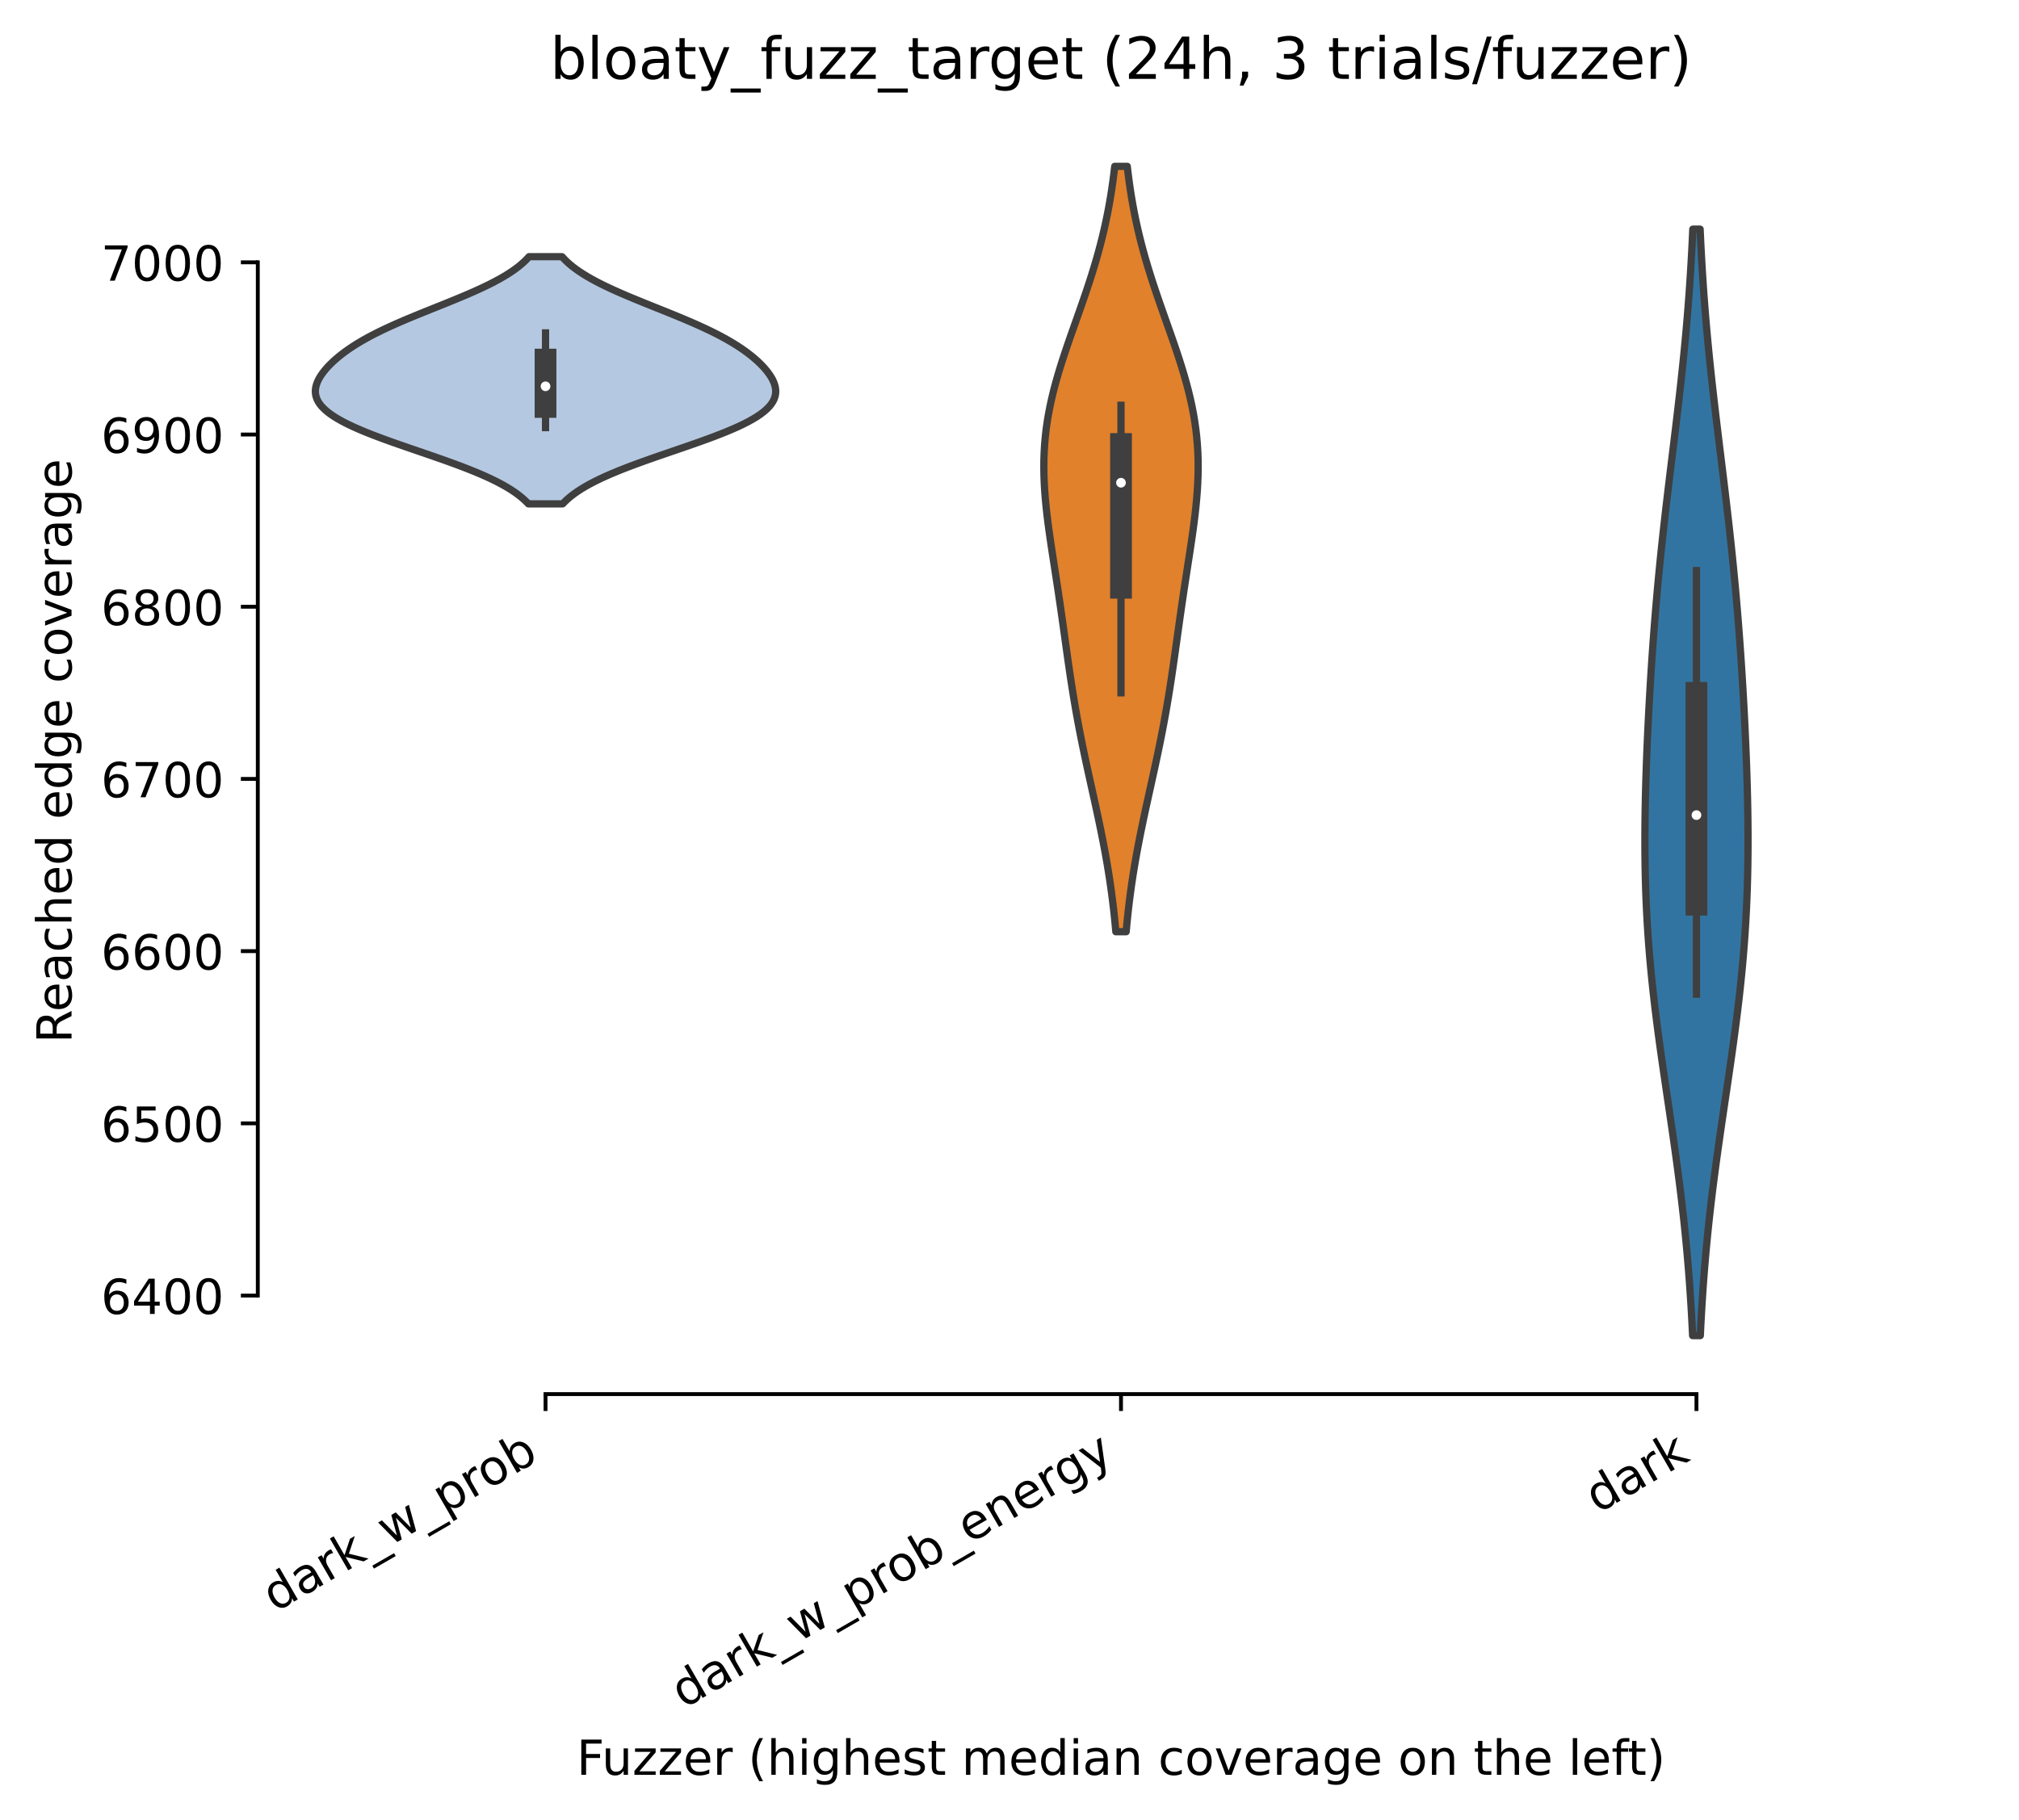 <?xml version="1.0" encoding="utf-8" standalone="no"?>
<!DOCTYPE svg PUBLIC "-//W3C//DTD SVG 1.1//EN"
  "http://www.w3.org/Graphics/SVG/1.1/DTD/svg11.dtd">
<!-- Created with matplotlib (https://matplotlib.org/) -->
<svg height="376.483pt" version="1.1" viewBox="0 0 417.648 376.483" width="417.648pt" xmlns="http://www.w3.org/2000/svg" xmlns:xlink="http://www.w3.org/1999/xlink">
 <defs>
  <style type="text/css">*{stroke-linecap:butt;stroke-linejoin:round;}</style>
 </defs>
 <g id="figure_1">
  <g id="patch_1">
   <path d="M 0 376.483 
L 417.648 376.483 
L 417.648 0 
L 0 0 
z
" style="fill:#ffffff;"/>
  </g>
  <g id="axes_1">
   <g id="patch_2">
    <path d="M 53.328 288.43 
L 410.448 288.43 
L 410.448 22.318 
L 53.328 22.318 
z
" style="fill:#ffffff;"/>
   </g>
   <g id="PolyCollection_1">
    <defs>
     <path d="M 116.39 -272.236 
L 109.307 -272.236 
L 108.802 -272.753 
L 108.243 -273.269 
L 107.628 -273.786 
L 106.954 -274.302 
L 106.219 -274.819 
L 105.422 -275.336 
L 104.56 -275.852 
L 103.634 -276.369 
L 102.644 -276.885 
L 101.59 -277.402 
L 100.473 -277.919 
L 99.296 -278.435 
L 98.061 -278.952 
L 96.772 -279.468 
L 95.434 -279.985 
L 94.052 -280.501 
L 92.631 -281.018 
L 91.178 -281.535 
L 89.7 -282.051 
L 88.204 -282.568 
L 86.699 -283.084 
L 85.192 -283.601 
L 83.693 -284.118 
L 82.209 -284.634 
L 80.749 -285.151 
L 79.322 -285.667 
L 77.935 -286.184 
L 76.595 -286.701 
L 75.311 -287.217 
L 74.088 -287.734 
L 72.933 -288.25 
L 71.85 -288.767 
L 70.844 -289.284 
L 69.919 -289.8 
L 69.076 -290.317 
L 68.319 -290.833 
L 67.647 -291.35 
L 67.061 -291.867 
L 66.561 -292.383 
L 66.144 -292.9 
L 65.809 -293.416 
L 65.554 -293.933 
L 65.375 -294.449 
L 65.269 -294.966 
L 65.232 -295.483 
L 65.261 -295.999 
L 65.35 -296.516 
L 65.498 -297.032 
L 65.699 -297.549 
L 65.951 -298.066 
L 66.249 -298.582 
L 66.592 -299.099 
L 66.976 -299.615 
L 67.401 -300.132 
L 67.864 -300.649 
L 68.365 -301.165 
L 68.902 -301.682 
L 69.477 -302.198 
L 70.089 -302.715 
L 70.739 -303.232 
L 71.429 -303.748 
L 72.158 -304.265 
L 72.929 -304.781 
L 73.741 -305.298 
L 74.597 -305.815 
L 75.497 -306.331 
L 76.44 -306.848 
L 77.427 -307.364 
L 78.458 -307.881 
L 79.53 -308.397 
L 80.642 -308.914 
L 81.791 -309.431 
L 82.974 -309.947 
L 84.187 -310.464 
L 85.426 -310.98 
L 86.686 -311.497 
L 87.961 -312.014 
L 89.246 -312.53 
L 90.535 -313.047 
L 91.821 -313.563 
L 93.097 -314.08 
L 94.359 -314.597 
L 95.6 -315.113 
L 96.814 -315.63 
L 97.996 -316.146 
L 99.14 -316.663 
L 100.243 -317.18 
L 101.3 -317.696 
L 102.309 -318.213 
L 103.266 -318.729 
L 104.17 -319.246 
L 105.019 -319.763 
L 105.812 -320.279 
L 106.551 -320.796 
L 107.234 -321.312 
L 107.863 -321.829 
L 108.44 -322.346 
L 108.965 -322.862 
L 109.442 -323.379 
L 116.254 -323.379 
L 116.254 -323.379 
L 116.731 -322.862 
L 117.256 -322.346 
L 117.833 -321.829 
L 118.462 -321.312 
L 119.145 -320.796 
L 119.884 -320.279 
L 120.678 -319.763 
L 121.527 -319.246 
L 122.431 -318.729 
L 123.388 -318.213 
L 124.396 -317.696 
L 125.454 -317.18 
L 126.556 -316.663 
L 127.701 -316.146 
L 128.882 -315.63 
L 130.096 -315.113 
L 131.337 -314.597 
L 132.599 -314.08 
L 133.876 -313.563 
L 135.161 -313.047 
L 136.45 -312.53 
L 137.735 -312.014 
L 139.01 -311.497 
L 140.27 -310.98 
L 141.509 -310.464 
L 142.722 -309.947 
L 143.905 -309.431 
L 145.054 -308.914 
L 146.166 -308.397 
L 147.238 -307.881 
L 148.269 -307.364 
L 149.256 -306.848 
L 150.2 -306.331 
L 151.099 -305.815 
L 151.955 -305.298 
L 152.768 -304.781 
L 153.538 -304.265 
L 154.268 -303.748 
L 154.957 -303.232 
L 155.607 -302.715 
L 156.219 -302.198 
L 156.794 -301.682 
L 157.332 -301.165 
L 157.832 -300.649 
L 158.295 -300.132 
L 158.72 -299.615 
L 159.104 -299.099 
L 159.447 -298.582 
L 159.746 -298.066 
L 159.997 -297.549 
L 160.198 -297.032 
L 160.346 -296.516 
L 160.436 -295.999 
L 160.464 -295.483 
L 160.427 -294.966 
L 160.321 -294.449 
L 160.142 -293.933 
L 159.887 -293.416 
L 159.552 -292.9 
L 159.136 -292.383 
L 158.635 -291.867 
L 158.049 -291.35 
L 157.378 -290.833 
L 156.62 -290.317 
L 155.778 -289.8 
L 154.852 -289.284 
L 153.846 -288.767 
L 152.763 -288.25 
L 151.608 -287.734 
L 150.385 -287.217 
L 149.101 -286.701 
L 147.762 -286.184 
L 146.374 -285.667 
L 144.947 -285.151 
L 143.487 -284.634 
L 142.003 -284.118 
L 140.504 -283.601 
L 138.997 -283.084 
L 137.492 -282.568 
L 135.997 -282.051 
L 134.519 -281.535 
L 133.066 -281.018 
L 131.645 -280.501 
L 130.262 -279.985 
L 128.924 -279.468 
L 127.635 -278.952 
L 126.401 -278.435 
L 125.223 -277.919 
L 124.107 -277.402 
L 123.052 -276.885 
L 122.062 -276.369 
L 121.136 -275.852 
L 120.274 -275.336 
L 119.477 -274.819 
L 118.742 -274.302 
L 118.068 -273.786 
L 117.453 -273.269 
L 116.894 -272.753 
L 116.39 -272.236 
z
" id="mc9e187076b" style="stroke:#3f3f3f;stroke-width:1.5;"/>
    </defs>
    <g clip-path="url(#p3503411841)">
     <use style="fill:#b5c8e1;stroke:#3f3f3f;stroke-width:1.5;" x="0" xlink:href="#mc9e187076b" y="376.483"/>
    </g>
   </g>
   <g id="PolyCollection_2">
    <defs>
     <path d="M 232.958 -183.712 
L 230.819 -183.712 
L 230.672 -185.311 
L 230.512 -186.911 
L 230.336 -188.51 
L 230.145 -190.11 
L 229.939 -191.71 
L 229.717 -193.309 
L 229.479 -194.909 
L 229.226 -196.508 
L 228.958 -198.108 
L 228.676 -199.707 
L 228.38 -201.307 
L 228.071 -202.907 
L 227.751 -204.506 
L 227.422 -206.106 
L 227.084 -207.705 
L 226.739 -209.305 
L 226.389 -210.904 
L 226.037 -212.504 
L 225.683 -214.103 
L 225.33 -215.703 
L 224.979 -217.303 
L 224.633 -218.902 
L 224.293 -220.502 
L 223.961 -222.101 
L 223.637 -223.701 
L 223.322 -225.3 
L 223.018 -226.9 
L 222.725 -228.5 
L 222.443 -230.099 
L 222.171 -231.699 
L 221.909 -233.298 
L 221.657 -234.898 
L 221.413 -236.497 
L 221.177 -238.097 
L 220.946 -239.697 
L 220.72 -241.296 
L 220.496 -242.896 
L 220.274 -244.495 
L 220.051 -246.095 
L 219.827 -247.694 
L 219.601 -249.294 
L 219.371 -250.894 
L 219.137 -252.493 
L 218.9 -254.093 
L 218.658 -255.692 
L 218.413 -257.292 
L 218.167 -258.891 
L 217.92 -260.491 
L 217.674 -262.09 
L 217.433 -263.69 
L 217.198 -265.29 
L 216.972 -266.889 
L 216.76 -268.489 
L 216.564 -270.088 
L 216.388 -271.688 
L 216.235 -273.287 
L 216.109 -274.887 
L 216.014 -276.487 
L 215.951 -278.086 
L 215.926 -279.686 
L 215.938 -281.285 
L 215.992 -282.885 
L 216.087 -284.484 
L 216.226 -286.084 
L 216.408 -287.684 
L 216.634 -289.283 
L 216.903 -290.883 
L 217.213 -292.482 
L 217.563 -294.082 
L 217.951 -295.681 
L 218.373 -297.281 
L 218.827 -298.881 
L 219.309 -300.48 
L 219.816 -302.08 
L 220.342 -303.679 
L 220.885 -305.279 
L 221.44 -306.878 
L 222.003 -308.478 
L 222.569 -310.077 
L 223.135 -311.677 
L 223.697 -313.277 
L 224.251 -314.876 
L 224.795 -316.476 
L 225.324 -318.075 
L 225.836 -319.675 
L 226.33 -321.274 
L 226.802 -322.874 
L 227.252 -324.474 
L 227.679 -326.073 
L 228.08 -327.673 
L 228.457 -329.272 
L 228.808 -330.872 
L 229.134 -332.471 
L 229.435 -334.071 
L 229.711 -335.671 
L 229.964 -337.27 
L 230.194 -338.87 
L 230.402 -340.469 
L 230.59 -342.069 
L 233.186 -342.069 
L 233.186 -342.069 
L 233.374 -340.469 
L 233.582 -338.87 
L 233.812 -337.27 
L 234.065 -335.671 
L 234.342 -334.071 
L 234.642 -332.471 
L 234.968 -330.872 
L 235.32 -329.272 
L 235.696 -327.673 
L 236.098 -326.073 
L 236.524 -324.474 
L 236.974 -322.874 
L 237.447 -321.274 
L 237.94 -319.675 
L 238.452 -318.075 
L 238.982 -316.476 
L 239.525 -314.876 
L 240.079 -313.277 
L 240.641 -311.677 
L 241.207 -310.077 
L 241.773 -308.478 
L 242.336 -306.878 
L 242.891 -305.279 
L 243.434 -303.679 
L 243.961 -302.08 
L 244.467 -300.48 
L 244.949 -298.881 
L 245.403 -297.281 
L 245.825 -295.681 
L 246.213 -294.082 
L 246.563 -292.482 
L 246.873 -290.883 
L 247.142 -289.283 
L 247.368 -287.684 
L 247.55 -286.084 
L 247.689 -284.484 
L 247.785 -282.885 
L 247.838 -281.285 
L 247.851 -279.686 
L 247.825 -278.086 
L 247.763 -276.487 
L 247.667 -274.887 
L 247.541 -273.287 
L 247.389 -271.688 
L 247.212 -270.088 
L 247.016 -268.489 
L 246.804 -266.889 
L 246.579 -265.29 
L 246.344 -263.69 
L 246.102 -262.09 
L 245.856 -260.491 
L 245.609 -258.891 
L 245.363 -257.292 
L 245.118 -255.692 
L 244.877 -254.093 
L 244.639 -252.493 
L 244.405 -250.894 
L 244.175 -249.294 
L 243.949 -247.694 
L 243.725 -246.095 
L 243.502 -244.495 
L 243.28 -242.896 
L 243.057 -241.296 
L 242.83 -239.697 
L 242.6 -238.097 
L 242.363 -236.497 
L 242.119 -234.898 
L 241.867 -233.298 
L 241.605 -231.699 
L 241.334 -230.099 
L 241.051 -228.5 
L 240.758 -226.9 
L 240.454 -225.3 
L 240.14 -223.701 
L 239.816 -222.101 
L 239.483 -220.502 
L 239.143 -218.902 
L 238.797 -217.303 
L 238.446 -215.703 
L 238.093 -214.103 
L 237.74 -212.504 
L 237.387 -210.904 
L 237.037 -209.305 
L 236.693 -207.705 
L 236.355 -206.106 
L 236.025 -204.506 
L 235.705 -202.907 
L 235.397 -201.307 
L 235.101 -199.707 
L 234.818 -198.108 
L 234.55 -196.508 
L 234.297 -194.909 
L 234.059 -193.309 
L 233.837 -191.71 
L 233.631 -190.11 
L 233.44 -188.51 
L 233.265 -186.911 
L 233.104 -185.311 
L 232.958 -183.712 
z
" id="maae8c88f86" style="stroke:#3f3f3f;stroke-width:1.5;"/>
    </defs>
    <g clip-path="url(#p3503411841)">
     <use style="fill:#e1812c;stroke:#3f3f3f;stroke-width:1.5;" x="0" xlink:href="#maae8c88f86" y="376.483"/>
    </g>
   </g>
   <g id="PolyCollection_3">
    <defs>
     <path d="M 351.724 -100.149 
L 350.132 -100.149 
L 350.018 -102.461 
L 349.892 -104.774 
L 349.754 -107.086 
L 349.602 -109.398 
L 349.436 -111.711 
L 349.256 -114.023 
L 349.061 -116.336 
L 348.852 -118.648 
L 348.628 -120.96 
L 348.39 -123.273 
L 348.137 -125.585 
L 347.871 -127.897 
L 347.591 -130.21 
L 347.299 -132.522 
L 346.996 -134.835 
L 346.683 -137.147 
L 346.36 -139.459 
L 346.031 -141.772 
L 345.695 -144.084 
L 345.356 -146.397 
L 345.014 -148.709 
L 344.672 -151.021 
L 344.332 -153.334 
L 343.995 -155.646 
L 343.664 -157.959 
L 343.341 -160.271 
L 343.027 -162.583 
L 342.725 -164.896 
L 342.435 -167.208 
L 342.16 -169.52 
L 341.9 -171.833 
L 341.658 -174.145 
L 341.434 -176.458 
L 341.229 -178.77 
L 341.043 -181.082 
L 340.878 -183.395 
L 340.732 -185.707 
L 340.607 -188.02 
L 340.502 -190.332 
L 340.417 -192.644 
L 340.351 -194.957 
L 340.304 -197.269 
L 340.274 -199.582 
L 340.261 -201.894 
L 340.265 -204.206 
L 340.283 -206.519 
L 340.315 -208.831 
L 340.359 -211.143 
L 340.416 -213.456 
L 340.484 -215.768 
L 340.561 -218.081 
L 340.648 -220.393 
L 340.744 -222.705 
L 340.848 -225.018 
L 340.96 -227.33 
L 341.079 -229.643 
L 341.205 -231.955 
L 341.338 -234.267 
L 341.479 -236.58 
L 341.628 -238.892 
L 341.784 -241.205 
L 341.948 -243.517 
L 342.12 -245.829 
L 342.3 -248.142 
L 342.49 -250.454 
L 342.689 -252.766 
L 342.896 -255.079 
L 343.113 -257.391 
L 343.339 -259.704 
L 343.574 -262.016 
L 343.818 -264.328 
L 344.07 -266.641 
L 344.329 -268.953 
L 344.595 -271.266 
L 344.867 -273.578 
L 345.143 -275.89 
L 345.423 -278.203 
L 345.705 -280.515 
L 345.988 -282.828 
L 346.271 -285.14 
L 346.552 -287.452 
L 346.83 -289.765 
L 347.104 -292.077 
L 347.372 -294.389 
L 347.633 -296.702 
L 347.885 -299.014 
L 348.129 -301.327 
L 348.363 -303.639 
L 348.586 -305.951 
L 348.798 -308.264 
L 348.999 -310.576 
L 349.187 -312.889 
L 349.363 -315.201 
L 349.527 -317.513 
L 349.679 -319.826 
L 349.818 -322.138 
L 349.947 -324.451 
L 350.063 -326.763 
L 350.169 -329.075 
L 351.687 -329.075 
L 351.687 -329.075 
L 351.793 -326.763 
L 351.91 -324.451 
L 352.038 -322.138 
L 352.178 -319.826 
L 352.329 -317.513 
L 352.493 -315.201 
L 352.669 -312.889 
L 352.858 -310.576 
L 353.058 -308.264 
L 353.27 -305.951 
L 353.493 -303.639 
L 353.727 -301.327 
L 353.971 -299.014 
L 354.224 -296.702 
L 354.485 -294.389 
L 354.752 -292.077 
L 355.026 -289.765 
L 355.304 -287.452 
L 355.585 -285.14 
L 355.868 -282.828 
L 356.151 -280.515 
L 356.433 -278.203 
L 356.713 -275.89 
L 356.99 -273.578 
L 357.261 -271.266 
L 357.527 -268.953 
L 357.786 -266.641 
L 358.038 -264.328 
L 358.282 -262.016 
L 358.517 -259.704 
L 358.743 -257.391 
L 358.96 -255.079 
L 359.168 -252.766 
L 359.366 -250.454 
L 359.556 -248.142 
L 359.737 -245.829 
L 359.909 -243.517 
L 360.073 -241.205 
L 360.229 -238.892 
L 360.377 -236.58 
L 360.518 -234.267 
L 360.651 -231.955 
L 360.778 -229.643 
L 360.897 -227.33 
L 361.008 -225.018 
L 361.112 -222.705 
L 361.208 -220.393 
L 361.295 -218.081 
L 361.373 -215.768 
L 361.44 -213.456 
L 361.497 -211.143 
L 361.542 -208.831 
L 361.574 -206.519 
L 361.592 -204.206 
L 361.595 -201.894 
L 361.582 -199.582 
L 361.552 -197.269 
L 361.505 -194.957 
L 361.439 -192.644 
L 361.354 -190.332 
L 361.249 -188.02 
L 361.124 -185.707 
L 360.979 -183.395 
L 360.813 -181.082 
L 360.628 -178.77 
L 360.423 -176.458 
L 360.198 -174.145 
L 359.956 -171.833 
L 359.697 -169.52 
L 359.421 -167.208 
L 359.132 -164.896 
L 358.829 -162.583 
L 358.515 -160.271 
L 358.192 -157.959 
L 357.861 -155.646 
L 357.524 -153.334 
L 357.184 -151.021 
L 356.842 -148.709 
L 356.5 -146.397 
L 356.161 -144.084 
L 355.826 -141.772 
L 355.496 -139.459 
L 355.174 -137.147 
L 354.86 -134.835 
L 354.557 -132.522 
L 354.265 -130.21 
L 353.985 -127.897 
L 353.719 -125.585 
L 353.466 -123.273 
L 353.228 -120.96 
L 353.004 -118.648 
L 352.795 -116.336 
L 352.6 -114.023 
L 352.42 -111.711 
L 352.254 -109.398 
L 352.103 -107.086 
L 351.964 -104.774 
L 351.838 -102.461 
L 351.724 -100.149 
z
" id="m7274501387" style="stroke:#3f3f3f;stroke-width:1.5;"/>
    </defs>
    <g clip-path="url(#p3503411841)">
     <use style="fill:#3274a1;stroke:#3f3f3f;stroke-width:1.5;" x="0" xlink:href="#m7274501387" y="376.483"/>
    </g>
   </g>
   <g id="matplotlib.axis_1">
    <g id="xtick_1">
     <g id="line2d_1">
      <defs>
       <path d="M 0 0 
L 0 3.5 
" id="m00d647ecab" style="stroke:#000000;stroke-width:0.8;"/>
      </defs>
      <g>
       <use style="stroke:#000000;stroke-width:0.8;" x="112.848" xlink:href="#m00d647ecab" y="288.43"/>
      </g>
     </g>
     <g id="text_1">
      <!-- dark_w_prob -->
      <g transform="translate(56.886 333.639)rotate(-30)scale(0.1 -0.1)">
       <defs>
        <path d="M 45.406 46.391 
L 45.406 75.984 
L 54.391 75.984 
L 54.391 0 
L 45.406 0 
L 45.406 8.203 
Q 42.578 3.328 38.25 0.953 
Q 33.938 -1.422 27.875 -1.422 
Q 17.969 -1.422 11.734 6.484 
Q 5.516 14.406 5.516 27.297 
Q 5.516 40.188 11.734 48.094 
Q 17.969 56 27.875 56 
Q 33.938 56 38.25 53.625 
Q 42.578 51.266 45.406 46.391 
z
M 14.797 27.297 
Q 14.797 17.391 18.875 11.75 
Q 22.953 6.109 30.078 6.109 
Q 37.203 6.109 41.297 11.75 
Q 45.406 17.391 45.406 27.297 
Q 45.406 37.203 41.297 42.844 
Q 37.203 48.484 30.078 48.484 
Q 22.953 48.484 18.875 42.844 
Q 14.797 37.203 14.797 27.297 
z
" id="DejaVuSans-100"/>
        <path d="M 34.281 27.484 
Q 23.391 27.484 19.188 25 
Q 14.984 22.516 14.984 16.5 
Q 14.984 11.719 18.141 8.906 
Q 21.297 6.109 26.703 6.109 
Q 34.188 6.109 38.703 11.406 
Q 43.219 16.703 43.219 25.484 
L 43.219 27.484 
z
M 52.203 31.203 
L 52.203 0 
L 43.219 0 
L 43.219 8.297 
Q 40.141 3.328 35.547 0.953 
Q 30.953 -1.422 24.312 -1.422 
Q 15.922 -1.422 10.953 3.297 
Q 6 8.016 6 15.922 
Q 6 25.141 12.172 29.828 
Q 18.359 34.516 30.609 34.516 
L 43.219 34.516 
L 43.219 35.406 
Q 43.219 41.609 39.141 45 
Q 35.062 48.391 27.688 48.391 
Q 23 48.391 18.547 47.266 
Q 14.109 46.141 10.016 43.891 
L 10.016 52.203 
Q 14.938 54.109 19.578 55.047 
Q 24.219 56 28.609 56 
Q 40.484 56 46.344 49.844 
Q 52.203 43.703 52.203 31.203 
z
" id="DejaVuSans-97"/>
        <path d="M 41.109 46.297 
Q 39.594 47.172 37.812 47.578 
Q 36.031 48 33.891 48 
Q 26.266 48 22.188 43.047 
Q 18.109 38.094 18.109 28.812 
L 18.109 0 
L 9.078 0 
L 9.078 54.688 
L 18.109 54.688 
L 18.109 46.188 
Q 20.953 51.172 25.484 53.578 
Q 30.031 56 36.531 56 
Q 37.453 56 38.578 55.875 
Q 39.703 55.766 41.062 55.516 
z
" id="DejaVuSans-114"/>
        <path d="M 9.078 75.984 
L 18.109 75.984 
L 18.109 31.109 
L 44.922 54.688 
L 56.391 54.688 
L 27.391 29.109 
L 57.625 0 
L 45.906 0 
L 18.109 26.703 
L 18.109 0 
L 9.078 0 
z
" id="DejaVuSans-107"/>
        <path d="M 50.984 -16.609 
L 50.984 -23.578 
L -0.984 -23.578 
L -0.984 -16.609 
z
" id="DejaVuSans-95"/>
        <path d="M 4.203 54.688 
L 13.188 54.688 
L 24.422 12.016 
L 35.594 54.688 
L 46.188 54.688 
L 57.422 12.016 
L 68.609 54.688 
L 77.594 54.688 
L 63.281 0 
L 52.688 0 
L 40.922 44.828 
L 29.109 0 
L 18.5 0 
z
" id="DejaVuSans-119"/>
        <path d="M 18.109 8.203 
L 18.109 -20.797 
L 9.078 -20.797 
L 9.078 54.688 
L 18.109 54.688 
L 18.109 46.391 
Q 20.953 51.266 25.266 53.625 
Q 29.594 56 35.594 56 
Q 45.562 56 51.781 48.094 
Q 58.016 40.188 58.016 27.297 
Q 58.016 14.406 51.781 6.484 
Q 45.562 -1.422 35.594 -1.422 
Q 29.594 -1.422 25.266 0.953 
Q 20.953 3.328 18.109 8.203 
z
M 48.688 27.297 
Q 48.688 37.203 44.609 42.844 
Q 40.531 48.484 33.406 48.484 
Q 26.266 48.484 22.188 42.844 
Q 18.109 37.203 18.109 27.297 
Q 18.109 17.391 22.188 11.75 
Q 26.266 6.109 33.406 6.109 
Q 40.531 6.109 44.609 11.75 
Q 48.688 17.391 48.688 27.297 
z
" id="DejaVuSans-112"/>
        <path d="M 30.609 48.391 
Q 23.391 48.391 19.188 42.75 
Q 14.984 37.109 14.984 27.297 
Q 14.984 17.484 19.156 11.844 
Q 23.344 6.203 30.609 6.203 
Q 37.797 6.203 41.984 11.859 
Q 46.188 17.531 46.188 27.297 
Q 46.188 37.016 41.984 42.703 
Q 37.797 48.391 30.609 48.391 
z
M 30.609 56 
Q 42.328 56 49.016 48.375 
Q 55.719 40.766 55.719 27.297 
Q 55.719 13.875 49.016 6.219 
Q 42.328 -1.422 30.609 -1.422 
Q 18.844 -1.422 12.172 6.219 
Q 5.516 13.875 5.516 27.297 
Q 5.516 40.766 12.172 48.375 
Q 18.844 56 30.609 56 
z
" id="DejaVuSans-111"/>
        <path d="M 48.688 27.297 
Q 48.688 37.203 44.609 42.844 
Q 40.531 48.484 33.406 48.484 
Q 26.266 48.484 22.188 42.844 
Q 18.109 37.203 18.109 27.297 
Q 18.109 17.391 22.188 11.75 
Q 26.266 6.109 33.406 6.109 
Q 40.531 6.109 44.609 11.75 
Q 48.688 17.391 48.688 27.297 
z
M 18.109 46.391 
Q 20.953 51.266 25.266 53.625 
Q 29.594 56 35.594 56 
Q 45.562 56 51.781 48.094 
Q 58.016 40.188 58.016 27.297 
Q 58.016 14.406 51.781 6.484 
Q 45.562 -1.422 35.594 -1.422 
Q 29.594 -1.422 25.266 0.953 
Q 20.953 3.328 18.109 8.203 
L 18.109 0 
L 9.078 0 
L 9.078 75.984 
L 18.109 75.984 
z
" id="DejaVuSans-98"/>
       </defs>
       <use xlink:href="#DejaVuSans-100"/>
       <use x="63.477" xlink:href="#DejaVuSans-97"/>
       <use x="124.756" xlink:href="#DejaVuSans-114"/>
       <use x="165.869" xlink:href="#DejaVuSans-107"/>
       <use x="223.779" xlink:href="#DejaVuSans-95"/>
       <use x="273.779" xlink:href="#DejaVuSans-119"/>
       <use x="355.566" xlink:href="#DejaVuSans-95"/>
       <use x="405.566" xlink:href="#DejaVuSans-112"/>
       <use x="469.043" xlink:href="#DejaVuSans-114"/>
       <use x="507.906" xlink:href="#DejaVuSans-111"/>
       <use x="569.088" xlink:href="#DejaVuSans-98"/>
      </g>
     </g>
    </g>
    <g id="xtick_2">
     <g id="line2d_2">
      <g>
       <use style="stroke:#000000;stroke-width:0.8;" x="231.888" xlink:href="#m00d647ecab" y="288.43"/>
      </g>
     </g>
     <g id="text_2">
      <!-- dark_w_prob_energy -->
      <g transform="translate(141.418 353.563)rotate(-30)scale(0.1 -0.1)">
       <defs>
        <path d="M 56.203 29.594 
L 56.203 25.203 
L 14.891 25.203 
Q 15.484 15.922 20.484 11.062 
Q 25.484 6.203 34.422 6.203 
Q 39.594 6.203 44.453 7.469 
Q 49.312 8.734 54.109 11.281 
L 54.109 2.781 
Q 49.266 0.734 44.188 -0.344 
Q 39.109 -1.422 33.891 -1.422 
Q 20.797 -1.422 13.156 6.188 
Q 5.516 13.812 5.516 26.812 
Q 5.516 40.234 12.766 48.109 
Q 20.016 56 32.328 56 
Q 43.359 56 49.781 48.891 
Q 56.203 41.797 56.203 29.594 
z
M 47.219 32.234 
Q 47.125 39.594 43.094 43.984 
Q 39.062 48.391 32.422 48.391 
Q 24.906 48.391 20.391 44.141 
Q 15.875 39.891 15.188 32.172 
z
" id="DejaVuSans-101"/>
        <path d="M 54.891 33.016 
L 54.891 0 
L 45.906 0 
L 45.906 32.719 
Q 45.906 40.484 42.875 44.328 
Q 39.844 48.188 33.797 48.188 
Q 26.516 48.188 22.312 43.547 
Q 18.109 38.922 18.109 30.906 
L 18.109 0 
L 9.078 0 
L 9.078 54.688 
L 18.109 54.688 
L 18.109 46.188 
Q 21.344 51.125 25.703 53.562 
Q 30.078 56 35.797 56 
Q 45.219 56 50.047 50.172 
Q 54.891 44.344 54.891 33.016 
z
" id="DejaVuSans-110"/>
        <path d="M 45.406 27.984 
Q 45.406 37.75 41.375 43.109 
Q 37.359 48.484 30.078 48.484 
Q 22.859 48.484 18.828 43.109 
Q 14.797 37.75 14.797 27.984 
Q 14.797 18.266 18.828 12.891 
Q 22.859 7.516 30.078 7.516 
Q 37.359 7.516 41.375 12.891 
Q 45.406 18.266 45.406 27.984 
z
M 54.391 6.781 
Q 54.391 -7.172 48.188 -13.984 
Q 42 -20.797 29.203 -20.797 
Q 24.469 -20.797 20.266 -20.094 
Q 16.062 -19.391 12.109 -17.922 
L 12.109 -9.188 
Q 16.062 -11.328 19.922 -12.344 
Q 23.781 -13.375 27.781 -13.375 
Q 36.625 -13.375 41.016 -8.766 
Q 45.406 -4.156 45.406 5.172 
L 45.406 9.625 
Q 42.625 4.781 38.281 2.391 
Q 33.938 0 27.875 0 
Q 17.828 0 11.672 7.656 
Q 5.516 15.328 5.516 27.984 
Q 5.516 40.672 11.672 48.328 
Q 17.828 56 27.875 56 
Q 33.938 56 38.281 53.609 
Q 42.625 51.219 45.406 46.391 
L 45.406 54.688 
L 54.391 54.688 
z
" id="DejaVuSans-103"/>
        <path d="M 32.172 -5.078 
Q 28.375 -14.844 24.75 -17.812 
Q 21.141 -20.797 15.094 -20.797 
L 7.906 -20.797 
L 7.906 -13.281 
L 13.188 -13.281 
Q 16.891 -13.281 18.938 -11.516 
Q 21 -9.766 23.484 -3.219 
L 25.094 0.875 
L 2.984 54.688 
L 12.5 54.688 
L 29.594 11.922 
L 46.688 54.688 
L 56.203 54.688 
z
" id="DejaVuSans-121"/>
       </defs>
       <use xlink:href="#DejaVuSans-100"/>
       <use x="63.477" xlink:href="#DejaVuSans-97"/>
       <use x="124.756" xlink:href="#DejaVuSans-114"/>
       <use x="165.869" xlink:href="#DejaVuSans-107"/>
       <use x="223.779" xlink:href="#DejaVuSans-95"/>
       <use x="273.779" xlink:href="#DejaVuSans-119"/>
       <use x="355.566" xlink:href="#DejaVuSans-95"/>
       <use x="405.566" xlink:href="#DejaVuSans-112"/>
       <use x="469.043" xlink:href="#DejaVuSans-114"/>
       <use x="507.906" xlink:href="#DejaVuSans-111"/>
       <use x="569.088" xlink:href="#DejaVuSans-98"/>
       <use x="632.564" xlink:href="#DejaVuSans-95"/>
       <use x="682.564" xlink:href="#DejaVuSans-101"/>
       <use x="744.088" xlink:href="#DejaVuSans-110"/>
       <use x="807.467" xlink:href="#DejaVuSans-101"/>
       <use x="868.99" xlink:href="#DejaVuSans-114"/>
       <use x="908.354" xlink:href="#DejaVuSans-103"/>
       <use x="971.83" xlink:href="#DejaVuSans-121"/>
      </g>
     </g>
    </g>
    <g id="xtick_3">
     <g id="line2d_3">
      <g>
       <use style="stroke:#000000;stroke-width:0.8;" x="350.928" xlink:href="#m00d647ecab" y="288.43"/>
      </g>
     </g>
     <g id="text_3">
      <!-- dark -->
      <g transform="translate(330.508 313.2)rotate(-30)scale(0.1 -0.1)">
       <use xlink:href="#DejaVuSans-100"/>
       <use x="63.477" xlink:href="#DejaVuSans-97"/>
       <use x="124.756" xlink:href="#DejaVuSans-114"/>
       <use x="165.869" xlink:href="#DejaVuSans-107"/>
      </g>
     </g>
    </g>
    <g id="text_4">
     <!-- Fuzzer (highest median coverage on the left) -->
     <g transform="translate(119.27 367.203)scale(0.1 -0.1)">
      <defs>
       <path d="M 9.812 72.906 
L 51.703 72.906 
L 51.703 64.594 
L 19.672 64.594 
L 19.672 43.109 
L 48.578 43.109 
L 48.578 34.812 
L 19.672 34.812 
L 19.672 0 
L 9.812 0 
z
" id="DejaVuSans-70"/>
       <path d="M 8.5 21.578 
L 8.5 54.688 
L 17.484 54.688 
L 17.484 21.922 
Q 17.484 14.156 20.5 10.266 
Q 23.531 6.391 29.594 6.391 
Q 36.859 6.391 41.078 11.031 
Q 45.312 15.672 45.312 23.688 
L 45.312 54.688 
L 54.297 54.688 
L 54.297 0 
L 45.312 0 
L 45.312 8.406 
Q 42.047 3.422 37.719 1 
Q 33.406 -1.422 27.688 -1.422 
Q 18.266 -1.422 13.375 4.438 
Q 8.5 10.297 8.5 21.578 
z
M 31.109 56 
z
" id="DejaVuSans-117"/>
       <path d="M 5.516 54.688 
L 48.188 54.688 
L 48.188 46.484 
L 14.406 7.172 
L 48.188 7.172 
L 48.188 0 
L 4.297 0 
L 4.297 8.203 
L 38.094 47.516 
L 5.516 47.516 
z
" id="DejaVuSans-122"/>
       <path id="DejaVuSans-32"/>
       <path d="M 31 75.875 
Q 24.469 64.656 21.281 53.656 
Q 18.109 42.672 18.109 31.391 
Q 18.109 20.125 21.312 9.062 
Q 24.516 -2 31 -13.188 
L 23.188 -13.188 
Q 15.875 -1.703 12.234 9.375 
Q 8.594 20.453 8.594 31.391 
Q 8.594 42.281 12.203 53.312 
Q 15.828 64.359 23.188 75.875 
z
" id="DejaVuSans-40"/>
       <path d="M 54.891 33.016 
L 54.891 0 
L 45.906 0 
L 45.906 32.719 
Q 45.906 40.484 42.875 44.328 
Q 39.844 48.188 33.797 48.188 
Q 26.516 48.188 22.312 43.547 
Q 18.109 38.922 18.109 30.906 
L 18.109 0 
L 9.078 0 
L 9.078 75.984 
L 18.109 75.984 
L 18.109 46.188 
Q 21.344 51.125 25.703 53.562 
Q 30.078 56 35.797 56 
Q 45.219 56 50.047 50.172 
Q 54.891 44.344 54.891 33.016 
z
" id="DejaVuSans-104"/>
       <path d="M 9.422 54.688 
L 18.406 54.688 
L 18.406 0 
L 9.422 0 
z
M 9.422 75.984 
L 18.406 75.984 
L 18.406 64.594 
L 9.422 64.594 
z
" id="DejaVuSans-105"/>
       <path d="M 44.281 53.078 
L 44.281 44.578 
Q 40.484 46.531 36.375 47.5 
Q 32.281 48.484 27.875 48.484 
Q 21.188 48.484 17.844 46.438 
Q 14.5 44.391 14.5 40.281 
Q 14.5 37.156 16.891 35.375 
Q 19.281 33.594 26.516 31.984 
L 29.594 31.297 
Q 39.156 29.25 43.188 25.516 
Q 47.219 21.781 47.219 15.094 
Q 47.219 7.469 41.188 3.016 
Q 35.156 -1.422 24.609 -1.422 
Q 20.219 -1.422 15.453 -0.562 
Q 10.688 0.297 5.422 2 
L 5.422 11.281 
Q 10.406 8.688 15.234 7.391 
Q 20.062 6.109 24.812 6.109 
Q 31.156 6.109 34.562 8.281 
Q 37.984 10.453 37.984 14.406 
Q 37.984 18.062 35.516 20.016 
Q 33.062 21.969 24.703 23.781 
L 21.578 24.516 
Q 13.234 26.266 9.516 29.906 
Q 5.812 33.547 5.812 39.891 
Q 5.812 47.609 11.281 51.797 
Q 16.75 56 26.812 56 
Q 31.781 56 36.172 55.266 
Q 40.578 54.547 44.281 53.078 
z
" id="DejaVuSans-115"/>
       <path d="M 18.312 70.219 
L 18.312 54.688 
L 36.812 54.688 
L 36.812 47.703 
L 18.312 47.703 
L 18.312 18.016 
Q 18.312 11.328 20.141 9.422 
Q 21.969 7.516 27.594 7.516 
L 36.812 7.516 
L 36.812 0 
L 27.594 0 
Q 17.188 0 13.234 3.875 
Q 9.281 7.766 9.281 18.016 
L 9.281 47.703 
L 2.688 47.703 
L 2.688 54.688 
L 9.281 54.688 
L 9.281 70.219 
z
" id="DejaVuSans-116"/>
       <path d="M 52 44.188 
Q 55.375 50.25 60.062 53.125 
Q 64.75 56 71.094 56 
Q 79.641 56 84.281 50.016 
Q 88.922 44.047 88.922 33.016 
L 88.922 0 
L 79.891 0 
L 79.891 32.719 
Q 79.891 40.578 77.094 44.375 
Q 74.312 48.188 68.609 48.188 
Q 61.625 48.188 57.562 43.547 
Q 53.516 38.922 53.516 30.906 
L 53.516 0 
L 44.484 0 
L 44.484 32.719 
Q 44.484 40.625 41.703 44.406 
Q 38.922 48.188 33.109 48.188 
Q 26.219 48.188 22.156 43.531 
Q 18.109 38.875 18.109 30.906 
L 18.109 0 
L 9.078 0 
L 9.078 54.688 
L 18.109 54.688 
L 18.109 46.188 
Q 21.188 51.219 25.484 53.609 
Q 29.781 56 35.688 56 
Q 41.656 56 45.828 52.969 
Q 50 49.953 52 44.188 
z
" id="DejaVuSans-109"/>
       <path d="M 48.781 52.594 
L 48.781 44.188 
Q 44.969 46.297 41.141 47.344 
Q 37.312 48.391 33.406 48.391 
Q 24.656 48.391 19.812 42.844 
Q 14.984 37.312 14.984 27.297 
Q 14.984 17.281 19.812 11.734 
Q 24.656 6.203 33.406 6.203 
Q 37.312 6.203 41.141 7.25 
Q 44.969 8.297 48.781 10.406 
L 48.781 2.094 
Q 45.016 0.344 40.984 -0.531 
Q 36.969 -1.422 32.422 -1.422 
Q 20.062 -1.422 12.781 6.344 
Q 5.516 14.109 5.516 27.297 
Q 5.516 40.672 12.859 48.328 
Q 20.219 56 33.016 56 
Q 37.156 56 41.109 55.141 
Q 45.062 54.297 48.781 52.594 
z
" id="DejaVuSans-99"/>
       <path d="M 2.984 54.688 
L 12.5 54.688 
L 29.594 8.797 
L 46.688 54.688 
L 56.203 54.688 
L 35.688 0 
L 23.484 0 
z
" id="DejaVuSans-118"/>
       <path d="M 9.422 75.984 
L 18.406 75.984 
L 18.406 0 
L 9.422 0 
z
" id="DejaVuSans-108"/>
       <path d="M 37.109 75.984 
L 37.109 68.5 
L 28.516 68.5 
Q 23.688 68.5 21.797 66.547 
Q 19.922 64.594 19.922 59.516 
L 19.922 54.688 
L 34.719 54.688 
L 34.719 47.703 
L 19.922 47.703 
L 19.922 0 
L 10.891 0 
L 10.891 47.703 
L 2.297 47.703 
L 2.297 54.688 
L 10.891 54.688 
L 10.891 58.5 
Q 10.891 67.625 15.141 71.797 
Q 19.391 75.984 28.609 75.984 
z
" id="DejaVuSans-102"/>
       <path d="M 8.016 75.875 
L 15.828 75.875 
Q 23.141 64.359 26.781 53.312 
Q 30.422 42.281 30.422 31.391 
Q 30.422 20.453 26.781 9.375 
Q 23.141 -1.703 15.828 -13.188 
L 8.016 -13.188 
Q 14.5 -2 17.703 9.062 
Q 20.906 20.125 20.906 31.391 
Q 20.906 42.672 17.703 53.656 
Q 14.5 64.656 8.016 75.875 
z
" id="DejaVuSans-41"/>
      </defs>
      <use xlink:href="#DejaVuSans-70"/>
      <use x="52.02" xlink:href="#DejaVuSans-117"/>
      <use x="115.398" xlink:href="#DejaVuSans-122"/>
      <use x="167.889" xlink:href="#DejaVuSans-122"/>
      <use x="220.379" xlink:href="#DejaVuSans-101"/>
      <use x="281.902" xlink:href="#DejaVuSans-114"/>
      <use x="323.016" xlink:href="#DejaVuSans-32"/>
      <use x="354.803" xlink:href="#DejaVuSans-40"/>
      <use x="393.816" xlink:href="#DejaVuSans-104"/>
      <use x="457.195" xlink:href="#DejaVuSans-105"/>
      <use x="484.979" xlink:href="#DejaVuSans-103"/>
      <use x="548.455" xlink:href="#DejaVuSans-104"/>
      <use x="611.834" xlink:href="#DejaVuSans-101"/>
      <use x="673.357" xlink:href="#DejaVuSans-115"/>
      <use x="725.457" xlink:href="#DejaVuSans-116"/>
      <use x="764.666" xlink:href="#DejaVuSans-32"/>
      <use x="796.453" xlink:href="#DejaVuSans-109"/>
      <use x="893.865" xlink:href="#DejaVuSans-101"/>
      <use x="955.389" xlink:href="#DejaVuSans-100"/>
      <use x="1018.865" xlink:href="#DejaVuSans-105"/>
      <use x="1046.648" xlink:href="#DejaVuSans-97"/>
      <use x="1107.928" xlink:href="#DejaVuSans-110"/>
      <use x="1171.307" xlink:href="#DejaVuSans-32"/>
      <use x="1203.094" xlink:href="#DejaVuSans-99"/>
      <use x="1258.074" xlink:href="#DejaVuSans-111"/>
      <use x="1319.256" xlink:href="#DejaVuSans-118"/>
      <use x="1378.436" xlink:href="#DejaVuSans-101"/>
      <use x="1439.959" xlink:href="#DejaVuSans-114"/>
      <use x="1481.072" xlink:href="#DejaVuSans-97"/>
      <use x="1542.352" xlink:href="#DejaVuSans-103"/>
      <use x="1605.828" xlink:href="#DejaVuSans-101"/>
      <use x="1667.352" xlink:href="#DejaVuSans-32"/>
      <use x="1699.139" xlink:href="#DejaVuSans-111"/>
      <use x="1760.32" xlink:href="#DejaVuSans-110"/>
      <use x="1823.699" xlink:href="#DejaVuSans-32"/>
      <use x="1855.486" xlink:href="#DejaVuSans-116"/>
      <use x="1894.695" xlink:href="#DejaVuSans-104"/>
      <use x="1958.074" xlink:href="#DejaVuSans-101"/>
      <use x="2019.598" xlink:href="#DejaVuSans-32"/>
      <use x="2051.385" xlink:href="#DejaVuSans-108"/>
      <use x="2079.168" xlink:href="#DejaVuSans-101"/>
      <use x="2140.691" xlink:href="#DejaVuSans-102"/>
      <use x="2174.146" xlink:href="#DejaVuSans-116"/>
      <use x="2213.355" xlink:href="#DejaVuSans-41"/>
     </g>
    </g>
   </g>
   <g id="matplotlib.axis_2">
    <g id="ytick_1">
     <g id="line2d_4">
      <defs>
       <path d="M 0 0 
L -3.5 0 
" id="m9016da4885" style="stroke:#000000;stroke-width:0.8;"/>
      </defs>
      <g>
       <use style="stroke:#000000;stroke-width:0.8;" x="53.328" xlink:href="#m9016da4885" y="268.047"/>
      </g>
     </g>
     <g id="text_5">
      <!-- 6400 -->
      <g transform="translate(20.878 271.847)scale(0.1 -0.1)">
       <defs>
        <path d="M 33.016 40.375 
Q 26.375 40.375 22.484 35.828 
Q 18.609 31.297 18.609 23.391 
Q 18.609 15.531 22.484 10.953 
Q 26.375 6.391 33.016 6.391 
Q 39.656 6.391 43.531 10.953 
Q 47.406 15.531 47.406 23.391 
Q 47.406 31.297 43.531 35.828 
Q 39.656 40.375 33.016 40.375 
z
M 52.594 71.297 
L 52.594 62.312 
Q 48.875 64.062 45.094 64.984 
Q 41.312 65.922 37.594 65.922 
Q 27.828 65.922 22.672 59.328 
Q 17.531 52.734 16.797 39.406 
Q 19.672 43.656 24.016 45.922 
Q 28.375 48.188 33.594 48.188 
Q 44.578 48.188 50.953 41.516 
Q 57.328 34.859 57.328 23.391 
Q 57.328 12.156 50.688 5.359 
Q 44.047 -1.422 33.016 -1.422 
Q 20.359 -1.422 13.672 8.266 
Q 6.984 17.969 6.984 36.375 
Q 6.984 53.656 15.188 63.938 
Q 23.391 74.219 37.203 74.219 
Q 40.922 74.219 44.703 73.484 
Q 48.484 72.75 52.594 71.297 
z
" id="DejaVuSans-54"/>
        <path d="M 37.797 64.312 
L 12.891 25.391 
L 37.797 25.391 
z
M 35.203 72.906 
L 47.609 72.906 
L 47.609 25.391 
L 58.016 25.391 
L 58.016 17.188 
L 47.609 17.188 
L 47.609 0 
L 37.797 0 
L 37.797 17.188 
L 4.891 17.188 
L 4.891 26.703 
z
" id="DejaVuSans-52"/>
        <path d="M 31.781 66.406 
Q 24.172 66.406 20.328 58.906 
Q 16.5 51.422 16.5 36.375 
Q 16.5 21.391 20.328 13.891 
Q 24.172 6.391 31.781 6.391 
Q 39.453 6.391 43.281 13.891 
Q 47.125 21.391 47.125 36.375 
Q 47.125 51.422 43.281 58.906 
Q 39.453 66.406 31.781 66.406 
z
M 31.781 74.219 
Q 44.047 74.219 50.516 64.516 
Q 56.984 54.828 56.984 36.375 
Q 56.984 17.969 50.516 8.266 
Q 44.047 -1.422 31.781 -1.422 
Q 19.531 -1.422 13.062 8.266 
Q 6.594 17.969 6.594 36.375 
Q 6.594 54.828 13.062 64.516 
Q 19.531 74.219 31.781 74.219 
z
" id="DejaVuSans-48"/>
       </defs>
       <use xlink:href="#DejaVuSans-54"/>
       <use x="63.623" xlink:href="#DejaVuSans-52"/>
       <use x="127.246" xlink:href="#DejaVuSans-48"/>
       <use x="190.869" xlink:href="#DejaVuSans-48"/>
      </g>
     </g>
    </g>
    <g id="ytick_2">
     <g id="line2d_5">
      <g>
       <use style="stroke:#000000;stroke-width:0.8;" x="53.328" xlink:href="#m9016da4885" y="232.418"/>
      </g>
     </g>
     <g id="text_6">
      <!-- 6500 -->
      <g transform="translate(20.878 236.217)scale(0.1 -0.1)">
       <defs>
        <path d="M 10.797 72.906 
L 49.516 72.906 
L 49.516 64.594 
L 19.828 64.594 
L 19.828 46.734 
Q 21.969 47.469 24.109 47.828 
Q 26.266 48.188 28.422 48.188 
Q 40.625 48.188 47.75 41.5 
Q 54.891 34.812 54.891 23.391 
Q 54.891 11.625 47.562 5.094 
Q 40.234 -1.422 26.906 -1.422 
Q 22.312 -1.422 17.547 -0.641 
Q 12.797 0.141 7.719 1.703 
L 7.719 11.625 
Q 12.109 9.234 16.797 8.062 
Q 21.484 6.891 26.703 6.891 
Q 35.156 6.891 40.078 11.328 
Q 45.016 15.766 45.016 23.391 
Q 45.016 31 40.078 35.438 
Q 35.156 39.891 26.703 39.891 
Q 22.75 39.891 18.812 39.016 
Q 14.891 38.141 10.797 36.281 
z
" id="DejaVuSans-53"/>
       </defs>
       <use xlink:href="#DejaVuSans-54"/>
       <use x="63.623" xlink:href="#DejaVuSans-53"/>
       <use x="127.246" xlink:href="#DejaVuSans-48"/>
       <use x="190.869" xlink:href="#DejaVuSans-48"/>
      </g>
     </g>
    </g>
    <g id="ytick_3">
     <g id="line2d_6">
      <g>
       <use style="stroke:#000000;stroke-width:0.8;" x="53.328" xlink:href="#m9016da4885" y="196.788"/>
      </g>
     </g>
     <g id="text_7">
      <!-- 6600 -->
      <g transform="translate(20.878 200.587)scale(0.1 -0.1)">
       <use xlink:href="#DejaVuSans-54"/>
       <use x="63.623" xlink:href="#DejaVuSans-54"/>
       <use x="127.246" xlink:href="#DejaVuSans-48"/>
       <use x="190.869" xlink:href="#DejaVuSans-48"/>
      </g>
     </g>
    </g>
    <g id="ytick_4">
     <g id="line2d_7">
      <g>
       <use style="stroke:#000000;stroke-width:0.8;" x="53.328" xlink:href="#m9016da4885" y="161.158"/>
      </g>
     </g>
     <g id="text_8">
      <!-- 6700 -->
      <g transform="translate(20.878 164.958)scale(0.1 -0.1)">
       <defs>
        <path d="M 8.203 72.906 
L 55.078 72.906 
L 55.078 68.703 
L 28.609 0 
L 18.312 0 
L 43.219 64.594 
L 8.203 64.594 
z
" id="DejaVuSans-55"/>
       </defs>
       <use xlink:href="#DejaVuSans-54"/>
       <use x="63.623" xlink:href="#DejaVuSans-55"/>
       <use x="127.246" xlink:href="#DejaVuSans-48"/>
       <use x="190.869" xlink:href="#DejaVuSans-48"/>
      </g>
     </g>
    </g>
    <g id="ytick_5">
     <g id="line2d_8">
      <g>
       <use style="stroke:#000000;stroke-width:0.8;" x="53.328" xlink:href="#m9016da4885" y="125.529"/>
      </g>
     </g>
     <g id="text_9">
      <!-- 6800 -->
      <g transform="translate(20.878 129.328)scale(0.1 -0.1)">
       <defs>
        <path d="M 31.781 34.625 
Q 24.75 34.625 20.719 30.859 
Q 16.703 27.094 16.703 20.516 
Q 16.703 13.922 20.719 10.156 
Q 24.75 6.391 31.781 6.391 
Q 38.812 6.391 42.859 10.172 
Q 46.922 13.969 46.922 20.516 
Q 46.922 27.094 42.891 30.859 
Q 38.875 34.625 31.781 34.625 
z
M 21.922 38.812 
Q 15.578 40.375 12.031 44.719 
Q 8.5 49.078 8.5 55.328 
Q 8.5 64.062 14.719 69.141 
Q 20.953 74.219 31.781 74.219 
Q 42.672 74.219 48.875 69.141 
Q 55.078 64.062 55.078 55.328 
Q 55.078 49.078 51.531 44.719 
Q 48 40.375 41.703 38.812 
Q 48.828 37.156 52.797 32.312 
Q 56.781 27.484 56.781 20.516 
Q 56.781 9.906 50.312 4.234 
Q 43.844 -1.422 31.781 -1.422 
Q 19.734 -1.422 13.25 4.234 
Q 6.781 9.906 6.781 20.516 
Q 6.781 27.484 10.781 32.312 
Q 14.797 37.156 21.922 38.812 
z
M 18.312 54.391 
Q 18.312 48.734 21.844 45.562 
Q 25.391 42.391 31.781 42.391 
Q 38.141 42.391 41.719 45.562 
Q 45.312 48.734 45.312 54.391 
Q 45.312 60.062 41.719 63.234 
Q 38.141 66.406 31.781 66.406 
Q 25.391 66.406 21.844 63.234 
Q 18.312 60.062 18.312 54.391 
z
" id="DejaVuSans-56"/>
       </defs>
       <use xlink:href="#DejaVuSans-54"/>
       <use x="63.623" xlink:href="#DejaVuSans-56"/>
       <use x="127.246" xlink:href="#DejaVuSans-48"/>
       <use x="190.869" xlink:href="#DejaVuSans-48"/>
      </g>
     </g>
    </g>
    <g id="ytick_6">
     <g id="line2d_9">
      <g>
       <use style="stroke:#000000;stroke-width:0.8;" x="53.328" xlink:href="#m9016da4885" y="89.899"/>
      </g>
     </g>
     <g id="text_10">
      <!-- 6900 -->
      <g transform="translate(20.878 93.698)scale(0.1 -0.1)">
       <defs>
        <path d="M 10.984 1.516 
L 10.984 10.5 
Q 14.703 8.734 18.5 7.812 
Q 22.312 6.891 25.984 6.891 
Q 35.75 6.891 40.891 13.453 
Q 46.047 20.016 46.781 33.406 
Q 43.953 29.203 39.594 26.953 
Q 35.25 24.703 29.984 24.703 
Q 19.047 24.703 12.672 31.312 
Q 6.297 37.938 6.297 49.422 
Q 6.297 60.641 12.938 67.422 
Q 19.578 74.219 30.609 74.219 
Q 43.266 74.219 49.922 64.516 
Q 56.594 54.828 56.594 36.375 
Q 56.594 19.141 48.406 8.859 
Q 40.234 -1.422 26.422 -1.422 
Q 22.703 -1.422 18.891 -0.688 
Q 15.094 0.047 10.984 1.516 
z
M 30.609 32.422 
Q 37.25 32.422 41.125 36.953 
Q 45.016 41.5 45.016 49.422 
Q 45.016 57.281 41.125 61.844 
Q 37.25 66.406 30.609 66.406 
Q 23.969 66.406 20.094 61.844 
Q 16.219 57.281 16.219 49.422 
Q 16.219 41.5 20.094 36.953 
Q 23.969 32.422 30.609 32.422 
z
" id="DejaVuSans-57"/>
       </defs>
       <use xlink:href="#DejaVuSans-54"/>
       <use x="63.623" xlink:href="#DejaVuSans-57"/>
       <use x="127.246" xlink:href="#DejaVuSans-48"/>
       <use x="190.869" xlink:href="#DejaVuSans-48"/>
      </g>
     </g>
    </g>
    <g id="ytick_7">
     <g id="line2d_10">
      <g>
       <use style="stroke:#000000;stroke-width:0.8;" x="53.328" xlink:href="#m9016da4885" y="54.269"/>
      </g>
     </g>
     <g id="text_11">
      <!-- 7000 -->
      <g transform="translate(20.878 58.069)scale(0.1 -0.1)">
       <use xlink:href="#DejaVuSans-55"/>
       <use x="63.623" xlink:href="#DejaVuSans-48"/>
       <use x="127.246" xlink:href="#DejaVuSans-48"/>
       <use x="190.869" xlink:href="#DejaVuSans-48"/>
      </g>
     </g>
    </g>
    <g id="text_12">
     <!-- Reached edge coverage -->
     <g transform="translate(14.798 215.827)rotate(-90)scale(0.1 -0.1)">
      <defs>
       <path d="M 44.391 34.188 
Q 47.562 33.109 50.562 29.594 
Q 53.562 26.078 56.594 19.922 
L 66.609 0 
L 56 0 
L 46.688 18.703 
Q 43.062 26.031 39.672 28.422 
Q 36.281 30.812 30.422 30.812 
L 19.672 30.812 
L 19.672 0 
L 9.812 0 
L 9.812 72.906 
L 32.078 72.906 
Q 44.578 72.906 50.734 67.672 
Q 56.891 62.453 56.891 51.906 
Q 56.891 45.016 53.688 40.469 
Q 50.484 35.938 44.391 34.188 
z
M 19.672 64.797 
L 19.672 38.922 
L 32.078 38.922 
Q 39.203 38.922 42.844 42.219 
Q 46.484 45.516 46.484 51.906 
Q 46.484 58.297 42.844 61.547 
Q 39.203 64.797 32.078 64.797 
z
" id="DejaVuSans-82"/>
      </defs>
      <use xlink:href="#DejaVuSans-82"/>
      <use x="64.982" xlink:href="#DejaVuSans-101"/>
      <use x="126.506" xlink:href="#DejaVuSans-97"/>
      <use x="187.785" xlink:href="#DejaVuSans-99"/>
      <use x="242.766" xlink:href="#DejaVuSans-104"/>
      <use x="306.145" xlink:href="#DejaVuSans-101"/>
      <use x="367.668" xlink:href="#DejaVuSans-100"/>
      <use x="431.145" xlink:href="#DejaVuSans-32"/>
      <use x="462.932" xlink:href="#DejaVuSans-101"/>
      <use x="524.455" xlink:href="#DejaVuSans-100"/>
      <use x="587.932" xlink:href="#DejaVuSans-103"/>
      <use x="651.408" xlink:href="#DejaVuSans-101"/>
      <use x="712.932" xlink:href="#DejaVuSans-32"/>
      <use x="744.719" xlink:href="#DejaVuSans-99"/>
      <use x="799.699" xlink:href="#DejaVuSans-111"/>
      <use x="860.881" xlink:href="#DejaVuSans-118"/>
      <use x="920.061" xlink:href="#DejaVuSans-101"/>
      <use x="981.584" xlink:href="#DejaVuSans-114"/>
      <use x="1022.697" xlink:href="#DejaVuSans-97"/>
      <use x="1083.977" xlink:href="#DejaVuSans-103"/>
      <use x="1147.453" xlink:href="#DejaVuSans-101"/>
     </g>
    </g>
   </g>
   <g id="line2d_11">
    <path clip-path="url(#p3503411841)" d="M 112.848 88.474 
L 112.848 68.877 
" style="fill:none;stroke:#3f3f3f;stroke-linecap:square;stroke-width:1.5;"/>
   </g>
   <g id="line2d_12">
    <path clip-path="url(#p3503411841)" d="M 112.848 84.198 
L 112.848 74.4 
" style="fill:none;stroke:#3f3f3f;stroke-linecap:square;stroke-width:4.5;"/>
   </g>
   <g id="line2d_13">
    <path clip-path="url(#p3503411841)" d="M 231.888 143.343 
L 231.888 83.842 
" style="fill:none;stroke:#3f3f3f;stroke-linecap:square;stroke-width:1.5;"/>
   </g>
   <g id="line2d_14">
    <path clip-path="url(#p3503411841)" d="M 231.888 121.609 
L 231.888 91.859 
" style="fill:none;stroke:#3f3f3f;stroke-linecap:square;stroke-width:4.5;"/>
   </g>
   <g id="line2d_15">
    <path clip-path="url(#p3503411841)" d="M 350.928 205.695 
L 350.928 118.046 
" style="fill:none;stroke:#3f3f3f;stroke-linecap:square;stroke-width:1.5;"/>
   </g>
   <g id="line2d_16">
    <path clip-path="url(#p3503411841)" d="M 350.928 187.168 
L 350.928 143.343 
" style="fill:none;stroke:#3f3f3f;stroke-linecap:square;stroke-width:4.5;"/>
   </g>
   <g id="patch_3">
    <path d="M 53.328 268.047 
L 53.328 54.269 
" style="fill:none;stroke:#000000;stroke-linecap:square;stroke-linejoin:miter;stroke-width:0.8;"/>
   </g>
   <g id="patch_4">
    <path d="M 112.848 288.43 
L 350.928 288.43 
" style="fill:none;stroke:#000000;stroke-linecap:square;stroke-linejoin:miter;stroke-width:0.8;"/>
   </g>
   <g id="PathCollection_1">
    <defs>
     <path d="M 0 1.5 
C 0.398 1.5 0.779 1.342 1.061 1.061 
C 1.342 0.779 1.5 0.398 1.5 0 
C 1.5 -0.398 1.342 -0.779 1.061 -1.061 
C 0.779 -1.342 0.398 -1.5 0 -1.5 
C -0.398 -1.5 -0.779 -1.342 -1.061 -1.061 
C -1.342 -0.779 -1.5 -0.398 -1.5 0 
C -1.5 0.398 -1.342 0.779 -1.061 1.061 
C -0.779 1.342 -0.398 1.5 0 1.5 
z
" id="m2ad9f90aba" style="stroke:#3f3f3f;"/>
    </defs>
    <g clip-path="url(#p3503411841)">
     <use style="fill:#ffffff;stroke:#3f3f3f;" x="112.848" xlink:href="#m2ad9f90aba" y="79.923"/>
    </g>
   </g>
   <g id="PathCollection_2">
    <g clip-path="url(#p3503411841)">
     <use style="fill:#ffffff;stroke:#3f3f3f;" x="231.888" xlink:href="#m2ad9f90aba" y="99.875"/>
    </g>
   </g>
   <g id="PathCollection_3">
    <g clip-path="url(#p3503411841)">
     <use style="fill:#ffffff;stroke:#3f3f3f;" x="350.928" xlink:href="#m2ad9f90aba" y="168.641"/>
    </g>
   </g>
   <g id="text_13">
    <!-- bloaty_fuzz_target (24h, 3 trials/fuzzer) -->
    <g transform="translate(113.792 16.318)scale(0.12 -0.12)">
     <defs>
      <path d="M 19.188 8.297 
L 53.609 8.297 
L 53.609 0 
L 7.328 0 
L 7.328 8.297 
Q 12.938 14.109 22.625 23.891 
Q 32.328 33.688 34.812 36.531 
Q 39.547 41.844 41.422 45.531 
Q 43.312 49.219 43.312 52.781 
Q 43.312 58.594 39.234 62.25 
Q 35.156 65.922 28.609 65.922 
Q 23.969 65.922 18.812 64.312 
Q 13.672 62.703 7.812 59.422 
L 7.812 69.391 
Q 13.766 71.781 18.938 73 
Q 24.125 74.219 28.422 74.219 
Q 39.75 74.219 46.484 68.547 
Q 53.219 62.891 53.219 53.422 
Q 53.219 48.922 51.531 44.891 
Q 49.859 40.875 45.406 35.406 
Q 44.188 33.984 37.641 27.219 
Q 31.109 20.453 19.188 8.297 
z
" id="DejaVuSans-50"/>
      <path d="M 11.719 12.406 
L 22.016 12.406 
L 22.016 4 
L 14.016 -11.625 
L 7.719 -11.625 
L 11.719 4 
z
" id="DejaVuSans-44"/>
      <path d="M 40.578 39.312 
Q 47.656 37.797 51.625 33 
Q 55.609 28.219 55.609 21.188 
Q 55.609 10.406 48.188 4.484 
Q 40.766 -1.422 27.094 -1.422 
Q 22.516 -1.422 17.656 -0.516 
Q 12.797 0.391 7.625 2.203 
L 7.625 11.719 
Q 11.719 9.328 16.594 8.109 
Q 21.484 6.891 26.812 6.891 
Q 36.078 6.891 40.938 10.547 
Q 45.797 14.203 45.797 21.188 
Q 45.797 27.641 41.281 31.266 
Q 36.766 34.906 28.719 34.906 
L 20.219 34.906 
L 20.219 43.016 
L 29.109 43.016 
Q 36.375 43.016 40.234 45.922 
Q 44.094 48.828 44.094 54.297 
Q 44.094 59.906 40.109 62.906 
Q 36.141 65.922 28.719 65.922 
Q 24.656 65.922 20.016 65.031 
Q 15.375 64.156 9.812 62.312 
L 9.812 71.094 
Q 15.438 72.656 20.344 73.438 
Q 25.25 74.219 29.594 74.219 
Q 40.828 74.219 47.359 69.109 
Q 53.906 64.016 53.906 55.328 
Q 53.906 49.266 50.438 45.094 
Q 46.969 40.922 40.578 39.312 
z
" id="DejaVuSans-51"/>
      <path d="M 25.391 72.906 
L 33.688 72.906 
L 8.297 -9.281 
L 0 -9.281 
z
" id="DejaVuSans-47"/>
     </defs>
     <use xlink:href="#DejaVuSans-98"/>
     <use x="63.477" xlink:href="#DejaVuSans-108"/>
     <use x="91.26" xlink:href="#DejaVuSans-111"/>
     <use x="152.441" xlink:href="#DejaVuSans-97"/>
     <use x="213.721" xlink:href="#DejaVuSans-116"/>
     <use x="252.93" xlink:href="#DejaVuSans-121"/>
     <use x="312.109" xlink:href="#DejaVuSans-95"/>
     <use x="362.109" xlink:href="#DejaVuSans-102"/>
     <use x="397.314" xlink:href="#DejaVuSans-117"/>
     <use x="460.693" xlink:href="#DejaVuSans-122"/>
     <use x="513.184" xlink:href="#DejaVuSans-122"/>
     <use x="565.674" xlink:href="#DejaVuSans-95"/>
     <use x="615.674" xlink:href="#DejaVuSans-116"/>
     <use x="654.883" xlink:href="#DejaVuSans-97"/>
     <use x="716.162" xlink:href="#DejaVuSans-114"/>
     <use x="755.525" xlink:href="#DejaVuSans-103"/>
     <use x="819.002" xlink:href="#DejaVuSans-101"/>
     <use x="880.525" xlink:href="#DejaVuSans-116"/>
     <use x="919.734" xlink:href="#DejaVuSans-32"/>
     <use x="951.521" xlink:href="#DejaVuSans-40"/>
     <use x="990.535" xlink:href="#DejaVuSans-50"/>
     <use x="1054.158" xlink:href="#DejaVuSans-52"/>
     <use x="1117.781" xlink:href="#DejaVuSans-104"/>
     <use x="1181.16" xlink:href="#DejaVuSans-44"/>
     <use x="1212.947" xlink:href="#DejaVuSans-32"/>
     <use x="1244.734" xlink:href="#DejaVuSans-51"/>
     <use x="1308.357" xlink:href="#DejaVuSans-32"/>
     <use x="1340.145" xlink:href="#DejaVuSans-116"/>
     <use x="1379.354" xlink:href="#DejaVuSans-114"/>
     <use x="1420.467" xlink:href="#DejaVuSans-105"/>
     <use x="1448.25" xlink:href="#DejaVuSans-97"/>
     <use x="1509.529" xlink:href="#DejaVuSans-108"/>
     <use x="1537.312" xlink:href="#DejaVuSans-115"/>
     <use x="1589.412" xlink:href="#DejaVuSans-47"/>
     <use x="1623.104" xlink:href="#DejaVuSans-102"/>
     <use x="1658.309" xlink:href="#DejaVuSans-117"/>
     <use x="1721.688" xlink:href="#DejaVuSans-122"/>
     <use x="1774.178" xlink:href="#DejaVuSans-122"/>
     <use x="1826.668" xlink:href="#DejaVuSans-101"/>
     <use x="1888.191" xlink:href="#DejaVuSans-114"/>
     <use x="1929.305" xlink:href="#DejaVuSans-41"/>
    </g>
   </g>
  </g>
 </g>
 <defs>
  <clipPath id="p3503411841">
   <rect height="266.112" width="357.12" x="53.328" y="22.318"/>
  </clipPath>
 </defs>
</svg>
